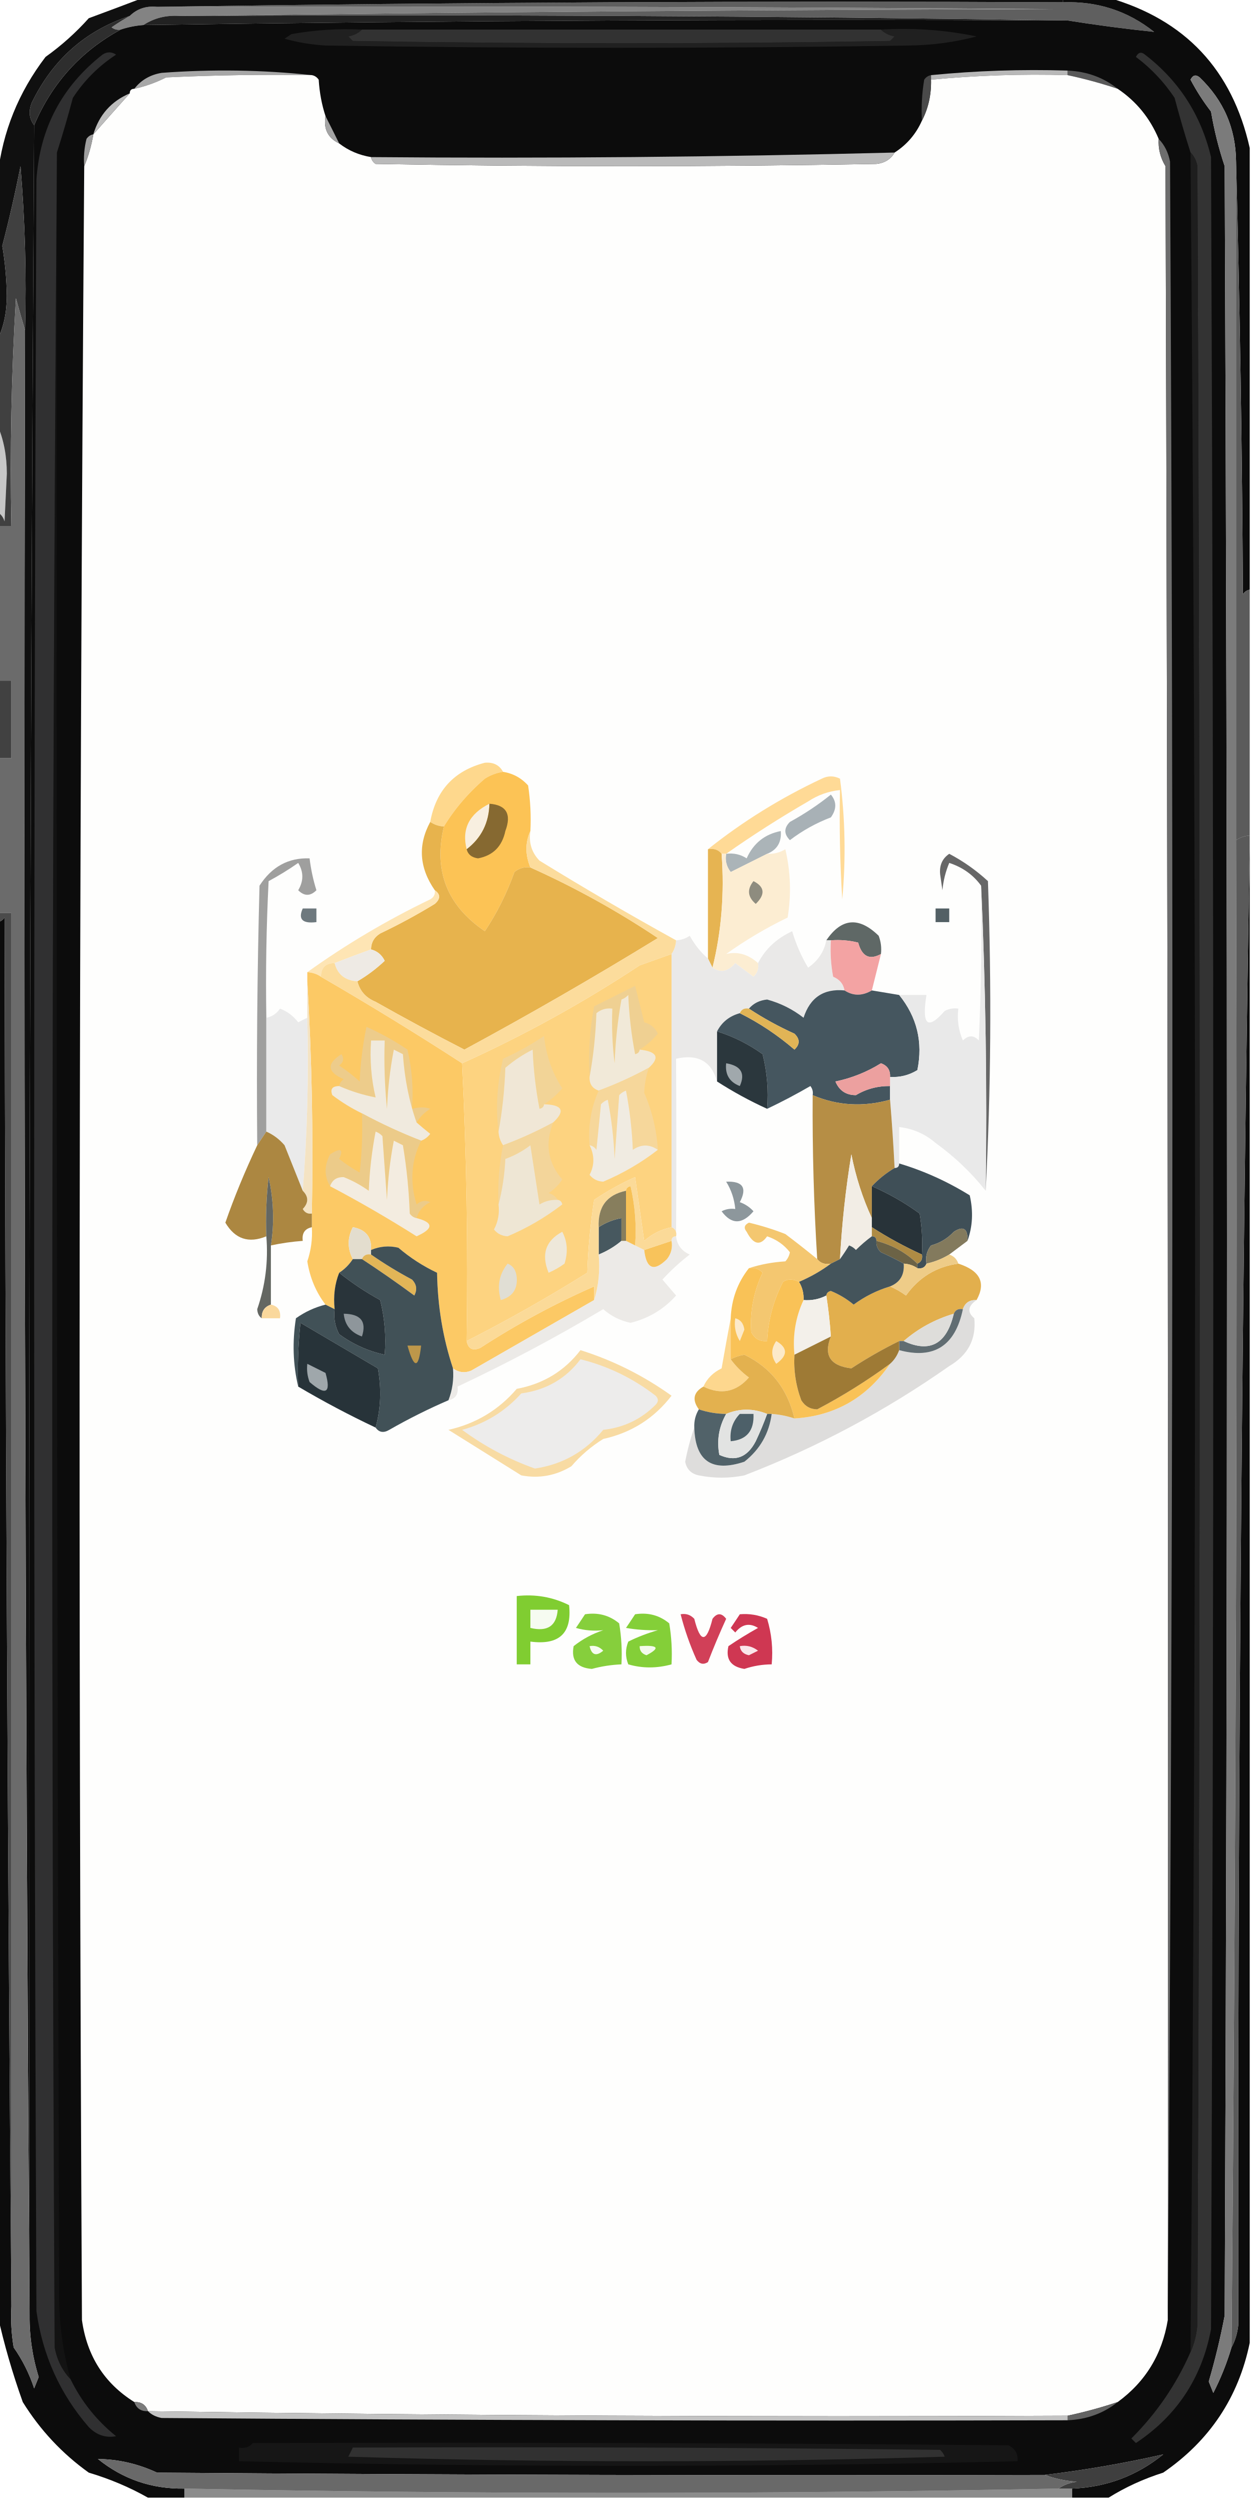 <?xml version="1.0" encoding="UTF-8"?>
<!DOCTYPE svg PUBLIC "-//W3C//DTD SVG 1.1//EN" "http://www.w3.org/Graphics/SVG/1.1/DTD/svg11.dtd">
<svg xmlns="http://www.w3.org/2000/svg" version="1.1" width="275px" height="549px" style="shape-rendering:geometricPrecision; text-rendering:geometricPrecision; image-rendering:optimizeQuality; fill-rule:evenodd; clip-rule:evenodd" xmlns:xlink="http://www.w3.org/1999/xlink">
<g><path style="opacity:1" fill="#838383" d="M 34.5,1.5 C 100.168,1.333 165.834,1.5 231.5,2C 167.332,2.167 103.332,2.667 39.5,3.5C 36.505,3.294 33.838,3.96 31.5,5.5C 29.784,5.629 28.117,5.962 26.5,6.5C 25.761,6.631 25.094,6.464 24.5,6C 25.858,5.066 27.192,4.232 28.5,3.5C 30.102,1.926 32.102,1.259 34.5,1.5 Z"/></g>
<g><path style="opacity:1" fill="#5f5f5f" d="M 34.5,1.5 C 100.665,0.501 166.998,0.168 233.5,0.5C 241.048,0.233 247.715,2.4 253.5,7C 247.191,6.345 240.858,5.512 234.5,4.5C 169.669,3.501 104.669,3.168 39.5,3.5C 103.332,2.667 167.332,2.167 231.5,2C 165.834,1.5 100.168,1.333 34.5,1.5 Z"/></g>
<g><path style="opacity:1" fill="#222222" d="M 39.5,3.5 C 104.669,3.168 169.669,3.501 234.5,4.5C 166.811,4.18 99.144,4.514 31.5,5.5C 33.838,3.96 36.505,3.294 39.5,3.5 Z"/></g>
<g><path style="opacity:0.997" fill="#0c0c0c" d="M 233.5,0.5 C 233.5,0.167 233.5,-0.167 233.5,-0.5C 236.833,-0.5 240.167,-0.5 243.5,-0.5C 260.325,4.327 270.658,15.327 274.5,32.5C 274.5,64.833 274.5,97.167 274.5,129.5C 273.883,129.611 273.383,129.944 273,130.5C 272.832,98.664 272.332,66.997 271.5,35.5C 271.436,28.205 268.769,22.039 263.5,17C 262.668,16.312 262.002,16.479 261.5,17.5C 262.803,19.968 264.303,22.301 266,24.5C 266.687,28.58 267.687,32.58 269,36.5C 269.667,193.833 269.667,351.167 269,508.5C 268.068,513.393 266.902,518.227 265.5,523C 265.833,523.833 266.167,524.667 266.5,525.5C 268.135,522.3 269.468,518.967 270.5,515.5C 271.302,514.048 271.802,512.382 272,510.5C 271.835,401.829 272.668,293.495 274.5,185.5C 274.5,295.167 274.5,404.833 274.5,514.5C 272.03,526.489 265.696,535.989 255.5,543C 251.152,544.379 247.152,546.213 243.5,548.5C 240.833,548.5 238.167,548.5 235.5,548.5C 235.5,547.833 235.5,547.167 235.5,546.5C 243.02,546.202 249.687,543.702 255.5,539C 246.995,540.932 238.329,542.432 229.5,543.5C 164.499,543.667 99.499,543.5 34.5,543C 30.315,541.057 25.982,540.057 21.5,540C 27.012,544.449 33.345,546.615 40.5,546.5C 40.5,547.167 40.5,547.833 40.5,548.5C 37.833,548.5 35.167,548.5 32.5,548.5C 28.5,546.228 24.167,544.395 19.5,543C 13.651,538.816 8.817,533.65 5,527.5C 2.736,521.168 0.903,514.835 -0.5,508.5C -0.5,406.5 -0.5,304.5 -0.5,202.5C 0.117,202.389 0.617,202.056 1,201.5C 1.167,303.334 1.667,405.001 2.5,506.5C 2.335,509.518 2.502,512.518 3,515.5C 4.944,518.274 6.444,521.274 7.5,524.5C 7.833,523.667 8.167,522.833 8.5,522C 7.133,517.599 6.467,513.099 6.5,508.5C 6.17,348.126 6.503,187.793 7.5,27.5C 11.417,18.253 17.75,11.252 26.5,6.5C 28.117,5.962 29.784,5.629 31.5,5.5C 99.144,4.514 166.811,4.18 234.5,4.5C 240.858,5.512 247.191,6.345 253.5,7C 247.715,2.4 241.048,0.233 233.5,0.5 Z"/></g>
<g><path style="opacity:1" fill="#202020" d="M 79.5,6.5 C 78.737,7.268 77.737,7.768 76.5,8C 76.833,8.333 77.167,8.667 77.5,9C 116.833,9.667 156.167,9.667 195.5,9C 195.833,8.667 196.167,8.333 196.5,8C 195.263,7.768 194.263,7.268 193.5,6.5C 200.615,6.075 207.615,6.575 214.5,8C 209.679,9.279 204.679,9.946 199.5,10C 156.833,10.667 114.167,10.667 71.5,10C 68.447,9.821 65.447,9.321 62.5,8.5C 63,8.167 63.5,7.833 64,7.5C 69.116,6.575 74.282,6.242 79.5,6.5 Z"/></g>
<g><path style="opacity:1" fill="#323232" d="M 79.5,6.5 C 117.5,6.5 155.5,6.5 193.5,6.5C 194.263,7.268 195.263,7.768 196.5,8C 196.167,8.333 195.833,8.667 195.5,9C 156.167,9.667 116.833,9.667 77.5,9C 77.167,8.667 76.833,8.333 76.5,8C 77.737,7.768 78.737,7.268 79.5,6.5 Z"/></g>
<g><path style="opacity:1" fill="#a7a7a7" d="M 68.5,16.5 C 57.828,16.334 47.161,16.5 36.5,17C 34.257,18.136 31.924,18.97 29.5,19.5C 30.975,17.59 32.975,16.424 35.5,16C 46.675,15.174 57.675,15.341 68.5,16.5 Z"/></g>
<g><path style="opacity:1" fill="#b8b8b8" d="M 234.5,15.5 C 234.5,15.833 234.5,16.167 234.5,16.5C 224.448,16.216 214.448,16.55 204.5,17.5C 204.5,17.167 204.5,16.833 204.5,16.5C 214.418,15.526 224.418,15.193 234.5,15.5 Z"/></g>
<g><path style="opacity:1" fill="#595959" d="M 234.5,16.5 C 234.5,16.167 234.5,15.833 234.5,15.5C 238.708,15.677 242.374,17.01 245.5,19.5C 241.89,18.297 238.223,17.297 234.5,16.5 Z"/></g>
<g><path style="opacity:1" fill="#fefefd" d="M 68.5,16.5 C 69.117,16.611 69.617,16.944 70,17.5C 70.183,20.365 70.683,23.031 71.5,25.5C 71.025,28.313 72.025,30.313 74.5,31.5C 76.547,33.075 78.881,34.075 81.5,34.5C 81.611,35.117 81.944,35.617 82.5,36C 119.167,36.667 155.833,36.667 192.5,36C 194.32,35.8 195.653,34.966 196.5,33.5C 199.2,31.766 201.2,29.432 202.5,26.5C 203.913,23.781 204.58,20.781 204.5,17.5C 214.448,16.55 224.448,16.216 234.5,16.5C 238.223,17.297 241.89,18.297 245.5,19.5C 249.574,22.245 252.574,25.912 254.5,30.5C 254.372,32.655 254.872,34.655 256,36.5C 256.5,194.166 256.667,351.833 256.5,509.5C 255.249,517.062 251.582,523.062 245.5,527.5C 241.89,528.703 238.223,529.703 234.5,530.5C 167.144,530.82 99.811,530.486 32.5,529.5C 32.027,528.094 31.027,527.427 29.5,527.5C 22.935,523.397 19.101,517.397 18,509.5C 17.167,351.666 17.334,193.999 18.5,36.5C 19.407,34.343 20.073,32.01 20.5,29.5C 23.079,26.578 25.746,23.578 28.5,20.5C 28.5,19.833 28.833,19.5 29.5,19.5C 31.924,18.97 34.257,18.136 36.5,17C 47.161,16.5 57.828,16.334 68.5,16.5 Z"/></g>
<g><path style="opacity:1" fill="#4a4a4a" d="M 204.5,16.5 C 204.5,16.833 204.5,17.167 204.5,17.5C 204.58,20.781 203.913,23.781 202.5,26.5C 202.335,23.482 202.502,20.482 203,17.5C 203.383,16.944 203.883,16.611 204.5,16.5 Z"/></g>
<g><path style="opacity:1" fill="#2e2e2e" d="M 28.5,3.5 C 27.192,4.232 25.858,5.066 24.5,6C 25.094,6.464 25.761,6.631 26.5,6.5C 17.75,11.252 11.417,18.253 7.5,27.5C 6.387,26.054 6.22,24.387 7,22.5C 11.6,13.056 18.766,6.722 28.5,3.5 Z"/></g>
<g><path style="opacity:1" fill="#bcbcbc" d="M 28.5,20.5 C 25.746,23.578 23.079,26.578 20.5,29.5C 21.768,25.233 24.435,22.233 28.5,20.5 Z"/></g>
<g><path style="opacity:1" fill="#a4a4a4" d="M 71.5,25.5 C 72.492,27.456 73.492,29.456 74.5,31.5C 72.025,30.313 71.025,28.313 71.5,25.5 Z"/></g>
<g><path style="opacity:1" fill="#9f9f9f" d="M 20.5,29.5 C 20.073,32.01 19.407,34.343 18.5,36.5C 18.338,34.473 18.505,32.473 19,30.5C 19.383,29.944 19.883,29.611 20.5,29.5 Z"/></g>
<g><path style="opacity:1" fill="#bababa" d="M 196.5,33.5 C 195.653,34.966 194.32,35.8 192.5,36C 155.833,36.667 119.167,36.667 82.5,36C 81.944,35.617 81.611,35.117 81.5,34.5C 119.876,34.821 158.21,34.488 196.5,33.5 Z"/></g>
<g><path style="opacity:1" fill="#131313" d="M 12.5,33.5 C 12.333,190.834 12.5,348.167 13,505.5C 13.121,511.307 13.954,516.974 15.5,522.5C 13.688,520.615 12.522,518.281 12,515.5C 11.167,354.666 11.334,193.999 12.5,33.5 Z"/></g>
<g><path style="opacity:1" fill="#333333" d="M 261.5,516.5 C 262.309,514.708 262.809,512.708 263,510.5C 263.667,352.5 263.667,194.5 263,36.5C 262.768,35.263 262.268,34.263 261.5,33.5C 260.245,29.563 259.078,25.563 258,21.5C 255.688,18.02 252.854,15.021 249.5,12.5C 250.002,11.479 250.668,11.312 251.5,12C 258.964,17.751 263.798,25.251 266,34.5C 266.667,193.5 266.667,352.5 266,511.5C 263.996,522.184 258.496,530.517 249.5,536.5C 249.167,536.167 248.833,535.833 248.5,535.5C 254.061,529.951 258.394,523.617 261.5,516.5 Z"/></g>
<g><path style="opacity:1" fill="#303031" d="M 12.5,33.5 C 11.334,193.999 11.167,354.666 12,515.5C 12.522,518.281 13.688,520.615 15.5,522.5C 17.893,527.396 21.226,531.562 25.5,535C 23.212,535.418 21.212,534.751 19.5,533C 13.171,525.7 9.337,517.2 8,507.5C 7.333,351.5 7.333,195.5 8,39.5C 8.746,28.175 13.579,19.009 22.5,12C 23.5,11.333 24.5,11.333 25.5,12C 21.667,14.5 18.5,17.667 16,21.5C 14.928,25.547 13.761,29.547 12.5,33.5 Z"/></g>
<g><path style="opacity:1" fill="#1e1e1e" d="M 261.5,33.5 C 262.268,34.263 262.768,35.263 263,36.5C 263.667,194.5 263.667,352.5 263,510.5C 262.809,512.708 262.309,514.708 261.5,516.5C 262.829,355.491 262.829,194.491 261.5,33.5 Z"/></g>
<g><path style="opacity:1" fill="#6d6d6d" d="M 254.5,30.5 C 255.793,31.842 256.626,33.509 257,35.5C 257.833,193.667 257.666,351.667 256.5,509.5C 256.667,351.833 256.5,194.166 256,36.5C 254.872,34.655 254.372,32.655 254.5,30.5 Z"/></g>
<g><path style="opacity:1" fill="#7b7b7b" d="M 271.5,35.5 C 271.5,85.167 271.5,134.833 271.5,184.5C 271.821,294.848 271.488,405.182 270.5,515.5C 269.468,518.967 268.135,522.3 266.5,525.5C 266.167,524.667 265.833,523.833 265.5,523C 266.902,518.227 268.068,513.393 269,508.5C 269.667,351.167 269.667,193.833 269,36.5C 267.687,32.58 266.687,28.58 266,24.5C 264.303,22.301 262.803,19.968 261.5,17.5C 262.002,16.479 262.668,16.312 263.5,17C 268.769,22.039 271.436,28.205 271.5,35.5 Z"/></g>
<g><path style="opacity:1" fill="#101010" d="M 31.5,-0.5 C 98.833,-0.5 166.167,-0.5 233.5,-0.5C 233.5,-0.167 233.5,0.167 233.5,0.5C 166.998,0.168 100.665,0.501 34.5,1.5C 32.102,1.259 30.102,1.926 28.5,3.5C 18.766,6.722 11.6,13.056 7,22.5C 6.22,24.387 6.387,26.054 7.5,27.5C 6.503,187.793 6.17,348.126 6.5,508.5C 5.5,363.334 5.167,218.001 5.5,72.5C 5.832,60.481 5.499,48.481 4.5,36.5C 3.331,42.442 1.998,48.275 0.5,54C 1.113,57.628 1.446,61.294 1.5,65C 1.485,68.576 0.818,71.743 -0.5,74.5C -0.5,62.5 -0.5,50.5 -0.5,38.5C 0.568,28.939 4.068,20.272 10,12.5C 13.49,10.009 16.657,7.175 19.5,4C 23.61,2.485 27.61,0.985 31.5,-0.5 Z"/></g>
<g><path style="opacity:1" fill="#404040" d="M 5.5,72.5 C 4.835,70.302 4.168,67.969 3.5,65.5C 2.501,82.153 2.167,98.82 2.5,115.5C 1.5,115.5 0.5,115.5 -0.5,115.5C -0.5,114.5 -0.5,113.5 -0.5,112.5C 0.222,112.918 0.722,113.584 1,114.5C 1.167,111 1.333,107.5 1.5,104C 1.488,100.098 0.821,96.598 -0.5,93.5C -0.5,87.167 -0.5,80.833 -0.5,74.5C 0.818,71.743 1.485,68.576 1.5,65C 1.446,61.294 1.113,57.628 0.5,54C 1.998,48.275 3.331,42.442 4.5,36.5C 5.499,48.481 5.832,60.481 5.5,72.5 Z"/></g>
<g><path style="opacity:0.222" fill="#010101" d="M -0.5,93.5 C 0.821,96.598 1.488,100.098 1.5,104C 1.333,107.5 1.167,111 1,114.5C 0.722,113.584 0.222,112.918 -0.5,112.5C -0.5,106.167 -0.5,99.833 -0.5,93.5 Z"/></g>
<g><path style="opacity:0.996" fill="#5b5b5b" d="M 271.5,35.5 C 272.332,66.997 272.832,98.664 273,130.5C 273.383,129.944 273.883,129.611 274.5,129.5C 274.5,147.5 274.5,165.5 274.5,183.5C 273.391,183.557 272.391,183.89 271.5,184.5C 271.5,134.833 271.5,85.167 271.5,35.5 Z"/></g>
<g><path style="opacity:0.847" fill="#1f1f1f" d="M -0.5,149.5 C 0.5,149.5 1.5,149.5 2.5,149.5C 2.5,155.167 2.5,160.833 2.5,166.5C 1.5,166.5 0.5,166.5 -0.5,166.5C -0.5,160.833 -0.5,155.167 -0.5,149.5 Z"/></g>
<g><path style="opacity:1" fill="#fed88d" d="M 110.5,169.5 C 109.078,169.709 107.745,170.209 106.5,171C 102.886,174.103 99.886,177.603 97.5,181.5C 96.391,181.443 95.391,181.11 94.5,180.5C 95.746,173.589 99.746,169.255 106.5,167.5C 108.355,167.34 109.688,168.007 110.5,169.5 Z"/></g>
<g><path style="opacity:1" fill="#fcc355" d="M 110.5,169.5 C 112.679,169.84 114.512,170.84 116,172.5C 116.498,175.817 116.665,179.15 116.5,182.5C 115.343,185.026 115.343,187.693 116.5,190.5C 115.178,190.33 114.011,190.663 113,191.5C 111.328,196.178 109.161,200.511 106.5,204.5C 98.178,198.863 95.178,191.197 97.5,181.5C 99.886,177.603 102.886,174.103 106.5,171C 107.745,170.209 109.078,169.709 110.5,169.5 Z"/></g>
<g><path style="opacity:1" fill="#ffda96" d="M 159.5,187.5 C 159.167,187.5 158.833,187.5 158.5,187.5C 157.791,186.596 156.791,186.263 155.5,186.5C 163.13,180.404 171.464,175.238 180.5,171C 181.833,170.333 183.167,170.333 184.5,171C 185.65,179.755 185.816,188.588 185,197.5C 184.5,189.507 184.334,181.507 184.5,173.5C 181.984,173.755 179.65,174.589 177.5,176C 171.266,179.608 165.266,183.441 159.5,187.5 Z"/></g>
<g><path style="opacity:1" fill="#f8efe0" d="M 107.5,176.5 C 107.408,180.684 105.741,184.017 102.5,186.5C 101.379,182.071 103.046,178.737 107.5,176.5 Z"/></g>
<g><path style="opacity:1" fill="#866931" d="M 107.5,176.5 C 111.225,176.78 112.392,178.78 111,182.5C 110.282,185.885 108.282,187.885 105,188.5C 103.624,188.316 102.791,187.649 102.5,186.5C 105.741,184.017 107.408,180.684 107.5,176.5 Z"/></g>
<g><path style="opacity:1" fill="#a8b1b6" d="M 182.5,174.5 C 183.788,176.035 183.788,177.701 182.5,179.5C 179.265,180.733 176.265,182.399 173.5,184.5C 172.167,183.167 172.167,181.833 173.5,180.5C 176.738,178.725 179.738,176.725 182.5,174.5 Z"/></g>
<g><path style="opacity:1" fill="#e6b452" d="M 155.5,186.5 C 156.791,186.263 157.791,186.596 158.5,187.5C 159.135,196.234 158.468,204.567 156.5,212.5C 156.167,211.833 155.833,211.167 155.5,210.5C 155.5,202.5 155.5,194.5 155.5,186.5 Z"/></g>
<g><path style="opacity:1" fill="#e7b34d" d="M 94.5,180.5 C 95.391,181.11 96.391,181.443 97.5,181.5C 95.178,191.197 98.178,198.863 106.5,204.5C 109.161,200.511 111.328,196.178 113,191.5C 114.011,190.663 115.178,190.33 116.5,190.5C 126.262,194.881 135.595,200.048 144.5,206C 130.562,214.553 116.396,222.719 102,230.5C 95.436,227.134 88.936,223.634 82.5,220C 80.365,219.124 79.031,217.624 78.5,215.5C 80.642,214.255 82.642,212.755 84.5,211C 83.87,209.69 82.87,208.856 81.5,208.5C 81.511,206.983 82.177,205.816 83.5,205C 87.626,203.034 91.626,200.868 95.5,198.5C 96.776,197.386 96.776,196.386 95.5,195.5C 92.084,190.565 91.751,185.565 94.5,180.5 Z"/></g>
<g><path style="opacity:1" fill="#abb4b8" d="M 168.5,187.5 C 165.886,188.807 163.22,190.14 160.5,191.5C 159.571,190.311 159.238,188.978 159.5,187.5C 161.144,187.286 162.644,187.62 164,188.5C 165.479,185.184 167.979,183.184 171.5,182.5C 171.69,184.959 170.69,186.626 168.5,187.5 Z"/></g>
<g><path style="opacity:0.914" fill="#4b4b4b" d="M 274.5,183.5 C 274.5,184.167 274.5,184.833 274.5,185.5C 272.668,293.495 271.835,401.829 272,510.5C 271.802,512.382 271.302,514.048 270.5,515.5C 271.488,405.182 271.821,294.848 271.5,184.5C 272.391,183.89 273.391,183.557 274.5,183.5 Z"/></g>
<g><path style="opacity:1" fill="#fcedd2" d="M 166.5,211.5 C 166.719,212.675 166.386,213.675 165.5,214.5C 164.167,213.5 162.833,212.5 161.5,211.5C 159.93,213.379 158.264,213.712 156.5,212.5C 158.468,204.567 159.135,196.234 158.5,187.5C 158.833,187.5 159.167,187.5 159.5,187.5C 159.238,188.978 159.571,190.311 160.5,191.5C 163.22,190.14 165.886,188.807 168.5,187.5C 169.93,187.579 171.264,187.246 172.5,186.5C 173.662,191.467 173.829,196.467 173,201.5C 168.276,203.779 163.776,206.446 159.5,209.5C 162.026,208.909 164.36,209.576 166.5,211.5 Z"/></g>
<g><path style="opacity:1" fill="#8e8c7f" d="M 165.5,193.5 C 167.972,194.749 168.139,196.415 166,198.5C 164.212,196.977 164.045,195.31 165.5,193.5 Z"/></g>
<g><path style="opacity:1" fill="#676767" d="M 216.5,261.5 C 216.831,238.994 216.497,216.66 215.5,194.5C 213.763,192.12 211.43,190.453 208.5,189.5C 207.692,191.423 207.192,193.423 207,195.5C 206.833,194.333 206.667,193.167 206.5,192C 206.309,190.027 206.976,188.527 208.5,187.5C 211.596,189.131 214.43,191.131 217,193.5C 217.827,216.906 217.661,239.573 216.5,261.5 Z"/></g>
<g><path style="opacity:1" fill="#9f9f9e" d="M 58.5,223.5 C 58.5,231.833 58.5,240.167 58.5,248.5C 57.833,249.5 57.167,250.5 56.5,251.5C 56.333,232.497 56.5,213.497 57,194.5C 59.687,190.328 63.354,188.328 68,188.5C 68.287,190.891 68.787,193.224 69.5,195.5C 68.167,196.833 66.833,196.833 65.5,195.5C 66.706,193.484 66.706,191.484 65.5,189.5C 63.417,190.959 61.25,192.292 59,193.5C 58.5,203.494 58.334,213.494 58.5,223.5 Z"/></g>
<g><path style="opacity:1" fill="#6b6b6b" d="M 5.5,72.5 C 5.167,218.001 5.5,363.334 6.5,508.5C 6.467,513.099 7.133,517.599 8.5,522C 8.167,522.833 7.833,523.667 7.5,524.5C 6.444,521.274 4.944,518.274 3,515.5C 2.502,512.518 2.335,509.518 2.5,506.5C 2.5,404.5 2.5,302.5 2.5,200.5C 1.5,200.5 0.5,200.5 -0.5,200.5C -0.5,189.167 -0.5,177.833 -0.5,166.5C 0.5,166.5 1.5,166.5 2.5,166.5C 2.5,160.833 2.5,155.167 2.5,149.5C 1.5,149.5 0.5,149.5 -0.5,149.5C -0.5,138.167 -0.5,126.833 -0.5,115.5C 0.5,115.5 1.5,115.5 2.5,115.5C 2.167,98.82 2.501,82.153 3.5,65.5C 4.168,67.969 4.835,70.302 5.5,72.5 Z"/></g>
<g><path style="opacity:1" fill="#fee5b4" d="M 95.5,195.5 C 96.776,196.386 96.776,197.386 95.5,198.5C 91.626,200.868 87.626,203.034 83.5,205C 82.177,205.816 81.511,206.983 81.5,208.5C 78.86,209.448 76.193,210.448 73.5,211.5C 71.5,211.5 70.5,212.5 70.5,214.5C 69.609,213.89 68.609,213.557 67.5,213.5C 75.942,207.437 84.942,202.104 94.5,197.5C 95.297,197.043 95.631,196.376 95.5,195.5 Z"/></g>
<g><path style="opacity:1" fill="#536065" d="M 205.5,199.5 C 206.5,199.5 207.5,199.5 208.5,199.5C 208.5,200.5 208.5,201.5 208.5,202.5C 207.5,202.5 206.5,202.5 205.5,202.5C 205.5,201.5 205.5,200.5 205.5,199.5 Z"/></g>
<g><path style="opacity:1" fill="#6e797e" d="M 66.5,199.5 C 67.5,199.5 68.5,199.5 69.5,199.5C 69.5,200.5 69.5,201.5 69.5,202.5C 66.433,202.879 65.433,201.879 66.5,199.5 Z"/></g>
<g><path style="opacity:0.847" fill="#2b2b2b" d="M -0.5,200.5 C 0.5,200.5 1.5,200.5 2.5,200.5C 2.5,302.5 2.5,404.5 2.5,506.5C 1.667,405.001 1.167,303.334 1,201.5C 0.617,202.056 0.117,202.389 -0.5,202.5C -0.5,201.833 -0.5,201.167 -0.5,200.5 Z"/></g>
<g><path style="opacity:1" fill="#5f6866" d="M 193.5,209.5 C 190.991,210.888 189.324,210.054 188.5,207C 186.527,206.505 184.527,206.338 182.5,206.5C 182.167,206.5 181.833,206.5 181.5,206.5C 184.823,201.591 188.656,201.258 193,205.5C 193.49,206.793 193.657,208.127 193.5,209.5 Z"/></g>
<g><path style="opacity:1" fill="#eae9e8" d="M 181.5,206.5 C 181.833,206.5 182.167,206.5 182.5,206.5C 182.336,209.187 182.503,211.854 183,214.5C 184.417,215.078 185.25,216.078 185.5,217.5C 180.926,217.065 177.926,219.065 176.5,223.5C 174.107,221.637 171.44,220.304 168.5,219.5C 166.829,219.668 165.496,220.335 164.5,221.5C 163.508,221.328 162.842,221.662 162.5,222.5C 160.205,223.136 158.539,224.469 157.5,226.5C 157.5,230.167 157.5,233.833 157.5,237.5C 156.285,233.077 153.285,231.411 148.5,232.5C 148.568,245.723 148.568,258.723 148.5,271.5C 148.672,270.508 148.338,269.842 147.5,269.5C 147.5,249.5 147.5,229.5 147.5,209.5C 148.11,208.609 148.443,207.609 148.5,206.5C 149.583,206.461 150.583,206.127 151.5,205.5C 152.578,207.461 153.911,209.128 155.5,210.5C 155.833,211.167 156.167,211.833 156.5,212.5C 158.264,213.712 159.93,213.379 161.5,211.5C 162.833,212.5 164.167,213.5 165.5,214.5C 166.386,213.675 166.719,212.675 166.5,211.5C 168.093,208.409 170.593,206.076 174,204.5C 174.852,207.377 176.019,210.043 177.5,212.5C 179.67,211.007 181.004,209.007 181.5,206.5 Z"/></g>
<g><path style="opacity:1" fill="#eeeae4" d="M 81.5,208.5 C 82.87,208.856 83.87,209.69 84.5,211C 82.642,212.755 80.642,214.255 78.5,215.5C 75.796,215.33 74.129,213.997 73.5,211.5C 76.193,210.448 78.86,209.448 81.5,208.5 Z"/></g>
<g><path style="opacity:1" fill="#f3a3a3" d="M 182.5,206.5 C 184.527,206.338 186.527,206.505 188.5,207C 189.324,210.054 190.991,210.888 193.5,209.5C 192.833,212.167 192.167,214.833 191.5,217.5C 189.389,218.742 187.389,218.742 185.5,217.5C 185.25,216.078 184.417,215.078 183,214.5C 182.503,211.854 182.336,209.187 182.5,206.5 Z"/></g>
<g><path style="opacity:1" fill="#fcc965" d="M 67.5,213.5 C 68.609,213.557 69.609,213.89 70.5,214.5C 81,220.582 91.334,226.916 101.5,233.5C 102.488,253.758 102.821,274.091 102.5,294.5C 102.843,296.225 103.843,296.725 105.5,296C 113.516,290.795 121.849,286.295 130.5,282.5C 130.5,283.5 130.5,284.5 130.5,285.5C 121.527,290.655 112.527,295.822 103.5,301C 102.072,301.579 100.738,301.412 99.5,300.5C 97.292,293.888 96.126,286.888 96,279.5C 92.911,278.04 90.078,276.207 87.5,274C 85.455,273.51 83.455,273.677 81.5,274.5C 81.684,271.679 80.351,270.012 77.5,269.5C 76.286,271.859 76.286,274.192 77.5,276.5C 76.694,277.728 75.694,278.728 74.5,279.5C 73.527,281.948 73.194,284.615 73.5,287.5C 72.833,287.167 72.167,286.833 71.5,286.5C 69.409,283.779 68.076,280.613 67.5,277C 68.322,274.566 68.656,272.066 68.5,269.5C 68.5,268.5 68.5,267.5 68.5,266.5C 68.83,249.325 68.497,232.325 67.5,215.5C 67.5,214.833 67.5,214.167 67.5,213.5 Z"/></g>
<g><path style="opacity:1" fill="#fdd380" d="M 147.5,209.5 C 147.5,229.5 147.5,249.5 147.5,269.5C 145.243,269.962 143.243,270.962 141.5,272.5C 140.833,267.833 140.167,263.167 139.5,258.5C 136.339,259.913 133.339,261.58 130.5,263.5C 129.671,268.802 129.171,274.136 129,279.5C 120.383,284.892 111.549,289.892 102.5,294.5C 102.821,274.091 102.488,253.758 101.5,233.5C 115.014,227.407 128.014,220.24 140.5,212C 142.854,211.153 145.188,210.32 147.5,209.5 Z"/></g>
<g><path style="opacity:1" fill="#efd092" d="M 140.5,230.5 C 140.44,231.043 140.107,231.376 139.5,231.5C 138.672,227.204 138.172,222.871 138,218.5C 137.586,218.957 137.086,219.291 136.5,219.5C 135.672,224.132 135.172,228.798 135,233.5C 134.501,229.514 134.334,225.514 134.5,221.5C 133.178,221.33 132.011,221.663 131,222.5C 130.826,227.351 130.326,232.018 129.5,236.5C 129.195,231.238 129.529,226.072 130.5,221C 133.5,219.5 136.5,218 139.5,216.5C 140.167,219.167 140.833,221.833 141.5,224.5C 142.902,224.865 143.902,225.699 144.5,227C 143.314,228.412 141.981,229.579 140.5,230.5 Z"/></g>
<g><path style="opacity:1" fill="#45565f" d="M 185.5,217.5 C 187.389,218.742 189.389,218.742 191.5,217.5C 193.5,217.833 195.5,218.167 197.5,218.5C 201.42,223.349 202.754,228.849 201.5,235C 199.655,236.128 197.655,236.628 195.5,236.5C 195.585,235.005 194.919,234.005 193.5,233.5C 190.428,235.414 187.095,236.748 183.5,237.5C 184.337,239.505 185.837,240.505 188,240.5C 190.27,239.14 192.77,238.473 195.5,238.5C 195.5,239.5 195.5,240.5 195.5,241.5C 189.604,243.147 183.938,242.814 178.5,240.5C 178.631,239.761 178.464,239.094 178,238.5C 174.859,240.32 171.692,241.986 168.5,243.5C 168.824,239.445 168.491,235.445 167.5,231.5C 164.381,229.274 161.048,227.607 157.5,226.5C 158.539,224.469 160.205,223.136 162.5,222.5C 166.815,224.66 170.815,227.327 174.5,230.5C 175.731,229.349 175.731,228.183 174.5,227C 170.979,225.408 167.646,223.575 164.5,221.5C 165.496,220.335 166.829,219.668 168.5,219.5C 171.44,220.304 174.107,221.637 176.5,223.5C 177.926,219.065 180.926,217.065 185.5,217.5 Z"/></g>
<g><path style="opacity:1" fill="#eaeaea" d="M 67.5,223.5 C 67.829,236.344 67.495,249.011 66.5,261.5C 65.188,258.201 63.854,254.868 62.5,251.5C 61.358,250.174 60.025,249.174 58.5,248.5C 58.5,240.167 58.5,231.833 58.5,223.5C 59.735,223.279 60.735,222.612 61.5,221.5C 63.116,222.115 64.45,223.115 65.5,224.5C 66.183,224.137 66.85,223.804 67.5,223.5 Z"/></g>
<g><path style="opacity:1" fill="#e9e9e9" d="M 215.5,194.5 C 216.497,216.66 216.831,238.994 216.5,261.5C 213.361,257.53 209.695,254.03 205.5,251C 203.182,249.007 200.516,247.841 197.5,247.5C 197.5,250.167 197.5,252.833 197.5,255.5C 197.5,256.167 197.167,256.5 196.5,256.5C 196.249,251.493 195.916,246.493 195.5,241.5C 195.5,240.5 195.5,239.5 195.5,238.5C 195.5,237.833 195.5,237.167 195.5,236.5C 197.655,236.628 199.655,236.128 201.5,235C 202.754,228.849 201.42,223.349 197.5,218.5C 199.5,218.5 201.5,218.5 203.5,218.5C 202.419,225.144 203.753,226.311 207.5,222C 208.448,221.517 209.448,221.351 210.5,221.5C 210.192,223.924 210.526,226.257 211.5,228.5C 212.72,227.289 213.887,227.289 215,228.5C 215.5,217.172 215.667,205.838 215.5,194.5 Z"/></g>
<g><path style="opacity:1" fill="#f4e3c3" d="M 67.5,215.5 C 68.497,232.325 68.83,249.325 68.5,266.5C 67.624,266.631 66.957,266.298 66.5,265.5C 67.807,264.135 67.807,262.802 66.5,261.5C 67.495,249.011 67.829,236.344 67.5,223.5C 67.5,220.833 67.5,218.167 67.5,215.5 Z"/></g>
<g><path style="opacity:1" fill="#e1b456" d="M 162.5,222.5 C 162.842,221.662 163.508,221.328 164.5,221.5C 167.646,223.575 170.979,225.408 174.5,227C 175.731,228.183 175.731,229.349 174.5,230.5C 170.815,227.327 166.815,224.66 162.5,222.5 Z"/></g>
<g><path style="opacity:1" fill="#edcc8b" d="M 91.5,246.5 C 89.869,241.9 88.869,236.9 88.5,231.5C 87.833,231.167 87.167,230.833 86.5,230.5C 85.672,234.796 85.172,239.129 85,243.5C 84.501,238.511 84.334,233.511 84.5,228.5C 83.5,228.5 82.5,228.5 81.5,228.5C 81.203,232.767 81.536,236.934 82.5,241C 79.782,240.476 77.115,239.643 74.5,238.5C 74.611,237.883 74.944,237.383 75.5,237C 71.858,235.422 71.691,233.589 75,231.5C 75.617,232.449 75.451,233.282 74.5,234C 76.091,235.046 77.591,236.213 79,237.5C 79.174,233.459 79.674,229.459 80.5,225.5C 83.661,226.913 86.661,228.58 89.5,230.5C 90.492,234.783 90.826,239.116 90.5,243.5C 92.109,243.094 93.442,243.094 94.5,243.5C 93.23,244.288 92.23,245.288 91.5,246.5 Z"/></g>
<g><path style="opacity:1" fill="#fcdc9c" d="M 116.5,182.5 C 116.104,185.044 116.771,187.211 118.5,189C 128.41,195.096 138.41,200.929 148.5,206.5C 148.443,207.609 148.11,208.609 147.5,209.5C 145.188,210.32 142.854,211.153 140.5,212C 128.014,220.24 115.014,227.407 101.5,233.5C 91.334,226.916 81,220.582 70.5,214.5C 70.5,212.5 71.5,211.5 73.5,211.5C 74.129,213.997 75.796,215.33 78.5,215.5C 79.031,217.624 80.365,219.124 82.5,220C 88.936,223.634 95.436,227.134 102,230.5C 116.396,222.719 130.562,214.553 144.5,206C 135.595,200.048 126.262,194.881 116.5,190.5C 115.343,187.693 115.343,185.026 116.5,182.5 Z"/></g>
<g><path style="opacity:1" fill="#2b373d" d="M 157.5,226.5 C 161.048,227.607 164.381,229.274 167.5,231.5C 168.491,235.445 168.824,239.445 168.5,243.5C 164.665,241.75 160.999,239.75 157.5,237.5C 157.5,233.833 157.5,230.167 157.5,226.5 Z"/></g>
<g><path style="opacity:1" fill="#f2d497" d="M 119.5,242.5 C 119.44,243.043 119.107,243.376 118.5,243.5C 117.672,239.204 117.172,234.871 117,230.5C 114.828,231.585 112.828,232.919 111,234.5C 110.826,239.351 110.326,244.018 109.5,248.5C 108.85,243.266 109.183,237.933 110.5,232.5C 113.661,231.087 116.661,229.42 119.5,227.5C 119.953,231.77 121.286,235.604 123.5,239C 122.314,240.412 120.981,241.579 119.5,242.5 Z"/></g>
<g><path style="opacity:1" fill="#f1e9d8" d="M 140.5,230.5 C 144.337,230.912 145.004,232.246 142.5,234.5C 138.983,236.424 135.316,238.091 131.5,239.5C 130.094,239.027 129.427,238.027 129.5,236.5C 130.326,232.018 130.826,227.351 131,222.5C 132.011,221.663 133.178,221.33 134.5,221.5C 134.334,225.514 134.501,229.514 135,233.5C 135.172,228.798 135.672,224.132 136.5,219.5C 137.086,219.291 137.586,218.957 138,218.5C 138.172,222.871 138.672,227.204 139.5,231.5C 140.107,231.376 140.44,231.043 140.5,230.5 Z"/></g>
<g><path style="opacity:1" fill="#a0a8ac" d="M 159.5,233.5 C 162.752,234.046 163.752,235.712 162.5,238.5C 160.227,237.625 159.227,235.958 159.5,233.5 Z"/></g>
<g><path style="opacity:1" fill="#eca09f" d="M 195.5,236.5 C 195.5,237.167 195.5,237.833 195.5,238.5C 192.77,238.473 190.27,239.14 188,240.5C 185.837,240.505 184.337,239.505 183.5,237.5C 187.095,236.748 190.428,235.414 193.5,233.5C 194.919,234.005 195.585,235.005 195.5,236.5 Z"/></g>
<g><path style="opacity:1" fill="#f6d79b" d="M 142.5,234.5 C 141.914,236.243 141.581,238.076 141.5,240C 143.227,243.934 144.227,248.101 144.5,252.5C 142.661,251.248 140.828,251.248 139,252.5C 138.828,248.129 138.328,243.796 137.5,239.5C 136.914,239.709 136.414,240.043 136,240.5C 135.667,245.167 135.333,249.833 135,254.5C 134.828,250.129 134.328,245.796 133.5,241.5C 132.914,241.709 132.414,242.043 132,242.5C 131.667,245.833 131.333,249.167 131,252.5C 130.617,251.944 130.117,251.611 129.5,251.5C 129.151,247.258 129.817,243.258 131.5,239.5C 135.316,238.091 138.983,236.424 142.5,234.5 Z"/></g>
<g><path style="opacity:1" fill="#f0eade" d="M 91.5,246.5 C 92.429,247.315 93.429,248.148 94.5,249C 93.956,249.717 93.289,250.217 92.5,250.5C 88.058,248.78 83.724,246.78 79.5,244.5C 77.219,243.392 75.052,242.058 73,240.5C 72.472,239.184 72.972,238.517 74.5,238.5C 77.115,239.643 79.782,240.476 82.5,241C 81.536,236.934 81.203,232.767 81.5,228.5C 82.5,228.5 83.5,228.5 84.5,228.5C 84.334,233.511 84.501,238.511 85,243.5C 85.172,239.129 85.672,234.796 86.5,230.5C 87.167,230.833 87.833,231.167 88.5,231.5C 88.869,236.9 89.869,241.9 91.5,246.5 Z"/></g>
<g><path style="opacity:1" fill="#b68e45" d="M 178.5,240.5 C 183.938,242.814 189.604,243.147 195.5,241.5C 195.916,246.493 196.249,251.493 196.5,256.5C 194.651,257.593 192.984,258.926 191.5,260.5C 191.5,262.833 191.5,265.167 191.5,267.5C 189.475,263.11 187.975,258.443 187,253.5C 185.748,261.105 184.915,268.771 184.5,276.5C 183.833,276.833 183.167,277.167 182.5,277.5C 181.209,277.737 180.209,277.404 179.5,276.5C 178.757,264.515 178.424,252.515 178.5,240.5 Z"/></g>
<g><path style="opacity:1" fill="#eccb89" d="M 79.5,244.5 C 83.724,246.78 88.058,248.78 92.5,250.5C 90.321,254.896 89.988,259.562 91.5,264.5C 92.451,263.674 93.451,263.508 94.5,264C 92.937,264.759 91.937,265.926 91.5,267.5C 90.883,267.389 90.383,267.056 90,266.5C 89.829,261.467 89.329,256.467 88.5,251.5C 87.833,251.167 87.167,250.833 86.5,250.5C 85.672,254.796 85.172,259.129 85,263.5C 84.667,258.833 84.333,254.167 84,249.5C 83.586,249.043 83.086,248.709 82.5,248.5C 81.672,252.796 81.172,257.129 81,261.5C 79.27,260.26 77.437,259.26 75.5,258.5C 73.962,258.453 72.962,259.12 72.5,260.5C 71.203,258.307 71.203,255.973 72.5,253.5C 74.838,251.989 75.504,252.323 74.5,254.5C 75.914,255.624 77.414,256.624 79,257.5C 79.499,253.179 79.666,248.846 79.5,244.5 Z"/></g>
<g><path style="opacity:1" fill="#f0e7d6" d="M 119.5,242.5 C 123.563,242.616 124.23,243.949 121.5,246.5C 117.983,248.424 114.316,250.091 110.5,251.5C 109.89,250.609 109.557,249.609 109.5,248.5C 110.326,244.018 110.826,239.351 111,234.5C 112.828,232.919 114.828,231.585 117,230.5C 117.172,234.871 117.672,239.204 118.5,243.5C 119.107,243.376 119.44,243.043 119.5,242.5 Z"/></g>
<g><path style="opacity:1" fill="#ac8741" d="M 58.5,248.5 C 60.025,249.174 61.358,250.174 62.5,251.5C 63.854,254.868 65.188,258.201 66.5,261.5C 67.807,262.802 67.807,264.135 66.5,265.5C 66.957,266.298 67.624,266.631 68.5,266.5C 68.5,267.5 68.5,268.5 68.5,269.5C 66.952,269.821 66.285,270.821 66.5,272.5C 64.139,272.674 61.806,273.007 59.5,273.5C 60.279,268.618 60.112,263.618 59,258.5C 58.501,262.821 58.334,267.154 58.5,271.5C 54.625,273.097 51.625,272.097 49.5,268.5C 51.448,262.902 53.782,257.236 56.5,251.5C 57.167,250.5 57.833,249.5 58.5,248.5 Z"/></g>
<g><path style="opacity:1" fill="#f3d59a" d="M 121.5,246.5 C 119.663,251.179 120.33,255.345 123.5,259C 122.728,260.221 121.728,261.221 120.5,262C 121.416,262.278 122.082,262.778 122.5,263.5C 121.07,263.421 119.736,263.754 118.5,264.5C 117.833,260.167 117.167,255.833 116.5,251.5C 114.821,252.782 112.987,253.782 111,254.5C 110.821,258.025 110.321,261.359 109.5,264.5C 109.294,260.102 109.627,255.768 110.5,251.5C 114.316,250.091 117.983,248.424 121.5,246.5 Z"/></g>
<g><path style="opacity:1" fill="#f0ebe1" d="M 144.5,252.5 C 140.854,255.327 136.854,257.661 132.5,259.5C 131.263,259.444 130.263,258.944 129.5,258C 130.605,255.88 130.605,253.713 129.5,251.5C 130.117,251.611 130.617,251.944 131,252.5C 131.333,249.167 131.667,245.833 132,242.5C 132.414,242.043 132.914,241.709 133.5,241.5C 134.328,245.796 134.828,250.129 135,254.5C 135.333,249.833 135.667,245.167 136,240.5C 136.414,240.043 136.914,239.709 137.5,239.5C 138.328,243.796 138.828,248.129 139,252.5C 140.828,251.248 142.661,251.248 144.5,252.5 Z"/></g>
<g><path style="opacity:1" fill="#f2ede5" d="M 191.5,267.5 C 191.5,268.167 191.5,268.833 191.5,269.5C 191.5,270.167 191.5,270.833 191.5,271.5C 190.312,272.364 189.145,273.364 188,274.5C 187.586,274.043 187.086,273.709 186.5,273.5C 185.824,274.602 185.158,275.602 184.5,276.5C 184.915,268.771 185.748,261.105 187,253.5C 187.975,258.443 189.475,263.11 191.5,267.5 Z"/></g>
<g><path style="opacity:1" fill="#f3ece0" d="M 91.5,267.5 C 95.265,268.475 95.265,269.808 91.5,271.5C 85.267,267.554 78.934,263.887 72.5,260.5C 72.962,259.12 73.962,258.453 75.5,258.5C 77.437,259.26 79.27,260.26 81,261.5C 81.172,257.129 81.672,252.796 82.5,248.5C 83.086,248.709 83.586,249.043 84,249.5C 84.333,254.167 84.667,258.833 85,263.5C 85.172,259.129 85.672,254.796 86.5,250.5C 87.167,250.833 87.833,251.167 88.5,251.5C 89.329,256.467 89.829,261.467 90,266.5C 90.383,267.056 90.883,267.389 91.5,267.5 Z"/></g>
<g><path style="opacity:1" fill="#3f4f57" d="M 197.5,255.5 C 202.899,257.113 208.066,259.446 213,262.5C 213.808,266.027 213.641,269.36 212.5,272.5C 212.62,269.795 211.62,269.128 209.5,270.5C 208.12,271.976 206.453,272.976 204.5,273.5C 203.571,274.689 203.238,276.022 203.5,277.5C 203.158,278.338 202.492,278.672 201.5,278.5C 201.5,278.167 201.5,277.833 201.5,277.5C 202.338,277.158 202.672,276.492 202.5,275.5C 202.665,272.482 202.498,269.482 202,266.5C 198.689,264.097 195.189,262.097 191.5,260.5C 192.984,258.926 194.651,257.593 196.5,256.5C 197.167,256.5 197.5,256.167 197.5,255.5 Z"/></g>
<g><path style="opacity:1" fill="#283339" d="M 191.5,260.5 C 195.189,262.097 198.689,264.097 202,266.5C 202.498,269.482 202.665,272.482 202.5,275.5C 198.673,273.754 195.007,271.754 191.5,269.5C 191.5,268.833 191.5,268.167 191.5,267.5C 191.5,265.167 191.5,262.833 191.5,260.5 Z"/></g>
<g><path style="opacity:1" fill="#8d979c" d="M 159.5,259.5 C 163.161,259.35 164.161,260.85 162.5,264C 163.672,264.419 164.672,265.085 165.5,266C 162.996,268.933 160.663,268.933 158.5,266C 159.448,265.517 160.448,265.351 161.5,265.5C 161.296,263.315 160.63,261.315 159.5,259.5 Z"/></g>
<g><path style="opacity:1" fill="#eee6d4" d="M 122.5,263.5 C 123.043,263.56 123.376,263.893 123.5,264.5C 119.79,267.354 115.79,269.687 111.5,271.5C 110.263,271.444 109.263,270.944 108.5,270C 109.406,268.301 109.739,266.467 109.5,264.5C 110.321,261.359 110.821,258.025 111,254.5C 112.987,253.782 114.821,252.782 116.5,251.5C 117.167,255.833 117.833,260.167 118.5,264.5C 119.736,263.754 121.07,263.421 122.5,263.5 Z"/></g>
<g><path style="opacity:1" fill="#47585f" d="M 136.5,272.5 C 135.035,273.737 133.368,274.737 131.5,275.5C 131.5,273.5 131.5,271.5 131.5,269.5C 133.011,268.498 134.678,267.831 136.5,267.5C 136.5,269.167 136.5,270.833 136.5,272.5 Z"/></g>
<g><path style="opacity:1" fill="#e3ddce" d="M 81.5,274.5 C 81.5,274.833 81.5,275.167 81.5,275.5C 80.508,275.328 79.842,275.662 79.5,276.5C 78.833,276.5 78.167,276.5 77.5,276.5C 76.286,274.192 76.286,271.859 77.5,269.5C 80.351,270.012 81.684,271.679 81.5,274.5 Z"/></g>
<g><path style="opacity:1" fill="#ae8b44" d="M 191.5,269.5 C 195.007,271.754 198.673,273.754 202.5,275.5C 202.672,276.492 202.338,277.158 201.5,277.5C 198.992,275.076 195.992,273.41 192.5,272.5C 192.5,271.833 192.167,271.5 191.5,271.5C 191.5,270.833 191.5,270.167 191.5,269.5 Z"/></g>
<g><path style="opacity:1" fill="#837a5d" d="M 212.5,272.5 C 211.167,273.5 209.833,274.5 208.5,275.5C 206.95,276.441 205.284,277.107 203.5,277.5C 203.238,276.022 203.571,274.689 204.5,273.5C 206.453,272.976 208.12,271.976 209.5,270.5C 211.62,269.128 212.62,269.795 212.5,272.5 Z"/></g>
<g><path style="opacity:1" fill="#646762" d="M 59.5,273.5 C 59.5,277.833 59.5,282.167 59.5,286.5C 58.094,286.973 57.427,287.973 57.5,289.5C 56.876,289.083 56.543,288.416 56.5,287.5C 58.285,282.332 58.952,276.998 58.5,271.5C 58.334,267.154 58.501,262.821 59,258.5C 60.112,263.618 60.279,268.618 59.5,273.5 Z"/></g>
<g><path style="opacity:1" fill="#eee8da" d="M 123.5,270.5 C 124.629,272.628 124.796,274.961 124,277.5C 122.915,278.293 121.748,278.96 120.5,279.5C 118.839,275.46 119.839,272.46 123.5,270.5 Z"/></g>
<g><path style="opacity:1" fill="#6c6346" d="M 192.5,272.5 C 195.992,273.41 198.992,275.076 201.5,277.5C 201.5,277.833 201.5,278.167 201.5,278.5C 200.609,277.89 199.609,277.557 198.5,277.5C 196.916,276.618 195.249,275.785 193.5,275C 192.748,274.329 192.414,273.496 192.5,272.5 Z"/></g>
<g><path style="opacity:1" fill="#eceae7" d="M 148.5,271.5 C 148.712,273.384 149.712,274.717 151.5,275.5C 149.355,277.144 147.355,278.977 145.5,281C 146.509,282.168 147.509,283.335 148.5,284.5C 145.828,287.507 142.495,289.507 138.5,290.5C 136.226,290.03 134.226,289.03 132.5,287.5C 122.054,293.721 111.387,299.388 100.5,304.5C 100.715,306.179 100.048,307.179 98.5,307.5C 99.369,305.283 99.702,302.95 99.5,300.5C 100.738,301.412 102.072,301.579 103.5,301C 112.527,295.822 121.527,290.655 130.5,285.5C 131.479,282.375 131.813,279.042 131.5,275.5C 133.368,274.737 135.035,273.737 136.5,272.5C 136.833,272.5 137.167,272.5 137.5,272.5C 138.167,272.833 138.833,273.167 139.5,273.5C 140.167,273.833 140.833,274.167 141.5,274.5C 141.971,278.673 143.638,279.34 146.5,276.5C 147.429,275.311 147.762,273.978 147.5,272.5C 147.5,271.833 147.833,271.5 148.5,271.5 Z"/></g>
<g><path style="opacity:1" fill="#f8c35b" d="M 147.5,272.5 C 147.762,273.978 147.429,275.311 146.5,276.5C 143.638,279.34 141.971,278.673 141.5,274.5C 143.5,273.833 145.5,273.167 147.5,272.5 Z"/></g>
<g><path style="opacity:1" fill="#f4c770" d="M 179.5,276.5 C 180.209,277.404 181.209,277.737 182.5,277.5C 180.394,279.079 178.06,280.412 175.5,281.5C 174.153,280.829 172.986,280.829 172,281.5C 169.885,285.571 168.719,289.905 168.5,294.5C 166.876,294.64 165.71,293.973 165,292.5C 164.708,287.991 165.542,283.658 167.5,279.5C 166.675,278.614 165.675,278.281 164.5,278.5C 166.969,277.683 169.635,277.183 172.5,277C 173.022,276.439 173.355,275.772 173.5,275C 172.214,273.351 170.547,272.185 168.5,271.5C 166.974,273.658 165.474,273.325 164,270.5C 163.312,269.668 163.479,269.002 164.5,268.5C 167.228,269.145 169.895,269.979 172.5,271C 174.957,272.852 177.291,274.686 179.5,276.5 Z"/></g>
<g><path style="opacity:1" fill="#e2af4d" d="M 210.5,277.5 C 215.282,279.042 216.615,281.709 214.5,285.5C 212.973,285.427 211.973,286.094 211.5,287.5C 210.508,287.328 209.842,287.662 209.5,288.5C 205.345,289.742 201.678,291.742 198.5,294.5C 198.167,294.5 197.833,294.5 197.5,294.5C 193.878,296.289 190.378,298.289 187,300.5C 182.349,299.947 180.849,297.614 182.5,293.5C 182.296,290.482 181.963,287.482 181.5,284.5C 181.56,283.957 181.893,283.624 182.5,283.5C 184.332,284.248 185.999,285.248 187.5,286.5C 189.955,284.703 192.622,283.37 195.5,282.5C 196.721,283.028 197.887,283.695 199,284.5C 201.851,280.494 205.685,278.16 210.5,277.5 Z"/></g>
<g><path style="opacity:1" fill="#e2b557" d="M 81.5,275.5 C 84.328,277.47 87.328,279.303 90.5,281C 91.517,282.049 91.684,283.216 91,284.5C 87.188,281.688 83.354,279.021 79.5,276.5C 79.842,275.662 80.508,275.328 81.5,275.5 Z"/></g>
<g><path style="opacity:1" fill="#eecc88" d="M 208.5,275.5 C 209.5,275.833 210.167,276.5 210.5,277.5C 205.685,278.16 201.851,280.494 199,284.5C 197.887,283.695 196.721,283.028 195.5,282.5C 197.69,281.626 198.69,279.959 198.5,277.5C 199.609,277.557 200.609,277.89 201.5,278.5C 202.492,278.672 203.158,278.338 203.5,277.5C 205.284,277.107 206.95,276.441 208.5,275.5 Z"/></g>
<g><path style="opacity:1" fill="#e0ded4" d="M 111.5,277.5 C 112.693,277.97 113.36,278.97 113.5,280.5C 113.711,283.124 112.544,284.79 110,285.5C 109.133,282.479 109.633,279.812 111.5,277.5 Z"/></g>
<g><path style="opacity:1" fill="#415157" d="M 99.5,300.5 C 99.702,302.95 99.369,305.283 98.5,307.5C 94.078,309.406 89.744,311.572 85.5,314C 84.251,314.74 83.251,314.573 82.5,313.5C 83.647,309.354 83.814,305.02 83,300.5C 77.333,297.167 71.667,293.833 66,290.5C 65.501,295.155 65.334,299.821 65.5,304.5C 64.35,299.684 64.184,294.684 65,289.5C 66.993,288.086 69.16,287.086 71.5,286.5C 72.167,286.833 72.833,287.167 73.5,287.5C 73.261,289.467 73.594,291.301 74.5,293C 77.54,295.22 80.873,296.72 84.5,297.5C 84.824,293.445 84.491,289.445 83.5,285.5C 80.262,283.725 77.262,281.725 74.5,279.5C 75.694,278.728 76.694,277.728 77.5,276.5C 78.167,276.5 78.833,276.5 79.5,276.5C 83.354,279.021 87.188,281.688 91,284.5C 91.684,283.216 91.517,282.049 90.5,281C 87.328,279.303 84.328,277.47 81.5,275.5C 81.5,275.167 81.5,274.833 81.5,274.5C 83.455,273.677 85.455,273.51 87.5,274C 90.078,276.207 92.911,278.04 96,279.5C 96.126,286.888 97.292,293.888 99.5,300.5 Z"/></g>
<g><path style="opacity:1" fill="#44545b" d="M 191.5,271.5 C 192.167,271.5 192.5,271.833 192.5,272.5C 192.414,273.496 192.748,274.329 193.5,275C 195.249,275.785 196.916,276.618 198.5,277.5C 198.69,279.959 197.69,281.626 195.5,282.5C 192.622,283.37 189.955,284.703 187.5,286.5C 185.999,285.248 184.332,284.248 182.5,283.5C 181.893,283.624 181.56,283.957 181.5,284.5C 179.958,285.301 178.292,285.634 176.5,285.5C 176.567,284.041 176.234,282.708 175.5,281.5C 178.06,280.412 180.394,279.079 182.5,277.5C 183.167,277.167 183.833,276.833 184.5,276.5C 185.158,275.602 185.824,274.602 186.5,273.5C 187.086,273.709 187.586,274.043 188,274.5C 189.145,273.364 190.312,272.364 191.5,271.5 Z"/></g>
<g><path style="opacity:1" fill="#29343a" d="M 74.5,279.5 C 77.262,281.725 80.262,283.725 83.5,285.5C 84.491,289.445 84.824,293.445 84.5,297.5C 80.873,296.72 77.54,295.22 74.5,293C 73.594,291.301 73.261,289.467 73.5,287.5C 73.194,284.615 73.527,281.948 74.5,279.5 Z"/></g>
<g><path style="opacity:1" fill="#f3f0ea" d="M 181.5,284.5 C 181.963,287.482 182.296,290.482 182.5,293.5C 179.807,294.847 177.14,296.18 174.5,297.5C 174.079,293.258 174.746,289.258 176.5,285.5C 178.292,285.634 179.958,285.301 181.5,284.5 Z"/></g>
<g><path style="opacity:1" fill="#fad89c" d="M 59.5,286.5 C 61.048,286.821 61.715,287.821 61.5,289.5C 60.167,289.5 58.833,289.5 57.5,289.5C 57.427,287.973 58.094,286.973 59.5,286.5 Z"/></g>
<g><path style="opacity:1" fill="#8e969b" d="M 75.5,288.5 C 79.235,288.546 80.568,290.213 79.5,293.5C 77.069,292.64 75.736,290.973 75.5,288.5 Z"/></g>
<g><path style="opacity:1" fill="#fbda98" d="M 147.5,269.5 C 148.338,269.842 148.672,270.508 148.5,271.5C 147.833,271.5 147.5,271.833 147.5,272.5C 145.5,273.167 143.5,273.833 141.5,274.5C 140.833,274.167 140.167,273.833 139.5,273.5C 139.826,269.116 139.492,264.783 138.5,260.5C 137.893,260.624 137.56,260.957 137.5,261.5C 133.29,262.376 131.29,265.043 131.5,269.5C 131.5,271.5 131.5,273.5 131.5,275.5C 131.813,279.042 131.479,282.375 130.5,285.5C 130.5,284.5 130.5,283.5 130.5,282.5C 121.849,286.295 113.516,290.795 105.5,296C 103.843,296.725 102.843,296.225 102.5,294.5C 111.549,289.892 120.383,284.892 129,279.5C 129.171,274.136 129.671,268.802 130.5,263.5C 133.339,261.58 136.339,259.913 139.5,258.5C 140.167,263.167 140.833,267.833 141.5,272.5C 143.243,270.962 145.243,269.962 147.5,269.5 Z"/></g>
<g><path style="opacity:1" fill="#877e5d" d="M 137.5,261.5 C 137.5,265.167 137.5,268.833 137.5,272.5C 137.167,272.5 136.833,272.5 136.5,272.5C 136.5,270.833 136.5,269.167 136.5,267.5C 134.678,267.831 133.011,268.498 131.5,269.5C 131.29,265.043 133.29,262.376 137.5,261.5 Z"/></g>
<g><path style="opacity:1" fill="#f7c157" d="M 139.5,273.5 C 138.833,273.167 138.167,272.833 137.5,272.5C 137.5,268.833 137.5,265.167 137.5,261.5C 137.56,260.957 137.893,260.624 138.5,260.5C 139.492,264.783 139.826,269.116 139.5,273.5 Z"/></g>
<g><path style="opacity:1" fill="#dedddc" d="M 214.5,285.5 C 212.58,286.821 212.413,288.154 214,289.5C 214.457,294.08 212.624,297.58 208.5,300C 194.517,309.826 179.517,317.826 163.5,324C 160.167,324.667 156.833,324.667 153.5,324C 151.82,323.653 150.82,322.653 150.5,321C 151.016,318.331 151.683,315.831 152.5,313.5C 152.714,320.865 156.38,323.365 163.5,321C 166.934,318.297 168.934,314.797 169.5,310.5C 171.216,310.629 172.883,310.962 174.5,311.5C 183.407,310.945 190.407,306.945 195.5,299.5C 196.401,298.71 197.068,297.71 197.5,296.5C 205.156,298.554 209.823,295.554 211.5,287.5C 211.973,286.094 212.973,285.427 214.5,285.5 Z"/></g>
<g><path style="opacity:1" fill="#616d72" d="M 211.5,287.5 C 209.823,295.554 205.156,298.554 197.5,296.5C 197.5,295.833 197.5,295.167 197.5,294.5C 197.833,294.5 198.167,294.5 198.5,294.5C 204.258,297.172 207.925,295.172 209.5,288.5C 209.842,287.662 210.508,287.328 211.5,287.5 Z"/></g>
<g><path style="opacity:1" fill="#273339" d="M 82.5,313.5 C 76.702,310.767 71.035,307.767 65.5,304.5C 65.334,299.821 65.501,295.155 66,290.5C 71.667,293.833 77.333,297.167 83,300.5C 83.814,305.02 83.647,309.354 82.5,313.5 Z"/></g>
<g><path style="opacity:1" fill="#f9c257" d="M 164.5,278.5 C 165.675,278.281 166.675,278.614 167.5,279.5C 165.542,283.658 164.708,287.991 165,292.5C 165.71,293.973 166.876,294.64 168.5,294.5C 168.719,289.905 169.885,285.571 172,281.5C 172.986,280.829 174.153,280.829 175.5,281.5C 176.234,282.708 176.567,284.041 176.5,285.5C 174.746,289.258 174.079,293.258 174.5,297.5C 174.301,300.941 174.801,304.274 176,307.5C 176.804,308.804 177.971,309.471 179.5,309.5C 185.11,306.546 190.444,303.212 195.5,299.5C 190.407,306.945 183.407,310.945 174.5,311.5C 172.98,304.997 169.313,300.33 163.5,297.5C 162.416,297.685 161.416,298.018 160.5,298.5C 160.5,295.5 160.5,292.5 160.5,289.5C 160.667,285.327 162,281.66 164.5,278.5 Z"/></g>
<g><path style="opacity:1" fill="#fceaca" d="M 161.5,289.5 C 162.649,289.791 163.316,290.624 163.5,292C 163.167,292.833 162.833,293.667 162.5,294.5C 161.548,292.955 161.215,291.288 161.5,289.5 Z"/></g>
<g><path style="opacity:1" fill="#deddda" d="M 209.5,288.5 C 207.925,295.172 204.258,297.172 198.5,294.5C 201.678,291.742 205.345,289.742 209.5,288.5 Z"/></g>
<g><path style="opacity:1" fill="#fceac9" d="M 170.5,294.5 C 173.063,295.998 173.063,297.665 170.5,299.5C 169.334,297.833 169.334,296.166 170.5,294.5 Z"/></g>
<g><path style="opacity:1" fill="#bd974a" d="M 89.5,295.5 C 90.5,295.5 91.5,295.5 92.5,295.5C 91.941,300.639 90.941,300.639 89.5,295.5 Z"/></g>
<g><path style="opacity:1" fill="#9e7a35" d="M 182.5,293.5 C 180.849,297.614 182.349,299.947 187,300.5C 190.378,298.289 193.878,296.289 197.5,294.5C 197.5,295.167 197.5,295.833 197.5,296.5C 197.068,297.71 196.401,298.71 195.5,299.5C 190.444,303.212 185.11,306.546 179.5,309.5C 177.971,309.471 176.804,308.804 176,307.5C 174.801,304.274 174.301,300.941 174.5,297.5C 177.14,296.18 179.807,294.847 182.5,293.5 Z"/></g>
<g><path style="opacity:1" fill="#9fa7ab" d="M 67.5,299.5 C 68.807,300.153 70.14,300.82 71.5,301.5C 72.759,305.94 71.592,306.607 68,303.5C 67.51,302.207 67.343,300.873 67.5,299.5 Z"/></g>
<g><path style="opacity:1" fill="#fdd78e" d="M 160.5,289.5 C 160.5,292.5 160.5,295.5 160.5,298.5C 161.588,300 162.921,301.333 164.5,302.5C 161.704,305.698 158.37,306.365 154.5,304.5C 155.292,302.743 156.625,301.409 158.5,300.5C 159.167,296.687 159.834,293.021 160.5,289.5 Z"/></g>
<g><path style="opacity:1" fill="#e3b14f" d="M 174.5,311.5 C 172.883,310.962 171.216,310.629 169.5,310.5C 169.167,310.5 168.833,310.5 168.5,310.5C 165.465,309.266 162.465,309.266 159.5,310.5C 157.435,310.483 155.435,310.15 153.5,309.5C 151.977,307.414 152.31,305.748 154.5,304.5C 158.37,306.365 161.704,305.698 164.5,302.5C 162.921,301.333 161.588,300 160.5,298.5C 161.416,298.018 162.416,297.685 163.5,297.5C 169.313,300.33 172.98,304.997 174.5,311.5 Z"/></g>
<g><path style="opacity:1" fill="#f8dba3" d="M 127.5,296.5 C 134.644,298.738 141.31,302.072 147.5,306.5C 143.685,311.472 138.685,314.639 132.5,316C 129.872,317.626 127.539,319.626 125.5,322C 122.068,324.072 118.402,324.738 114.5,324C 109.167,320.667 103.833,317.333 98.5,314C 104.508,312.654 109.508,309.654 113.5,305C 119.326,303.91 123.992,301.077 127.5,296.5 Z"/></g>
<g><path style="opacity:1" fill="#516269" d="M 153.5,309.5 C 155.435,310.15 157.435,310.483 159.5,310.5C 157.903,313.319 157.403,316.319 158,319.5C 161.482,321.077 164.148,320.077 166,316.5C 166.938,314.512 167.772,312.512 168.5,310.5C 168.833,310.5 169.167,310.5 169.5,310.5C 168.934,314.797 166.934,318.297 163.5,321C 156.38,323.365 152.714,320.865 152.5,313.5C 152.433,312.041 152.766,310.708 153.5,309.5 Z"/></g>
<g><path style="opacity:1" fill="#edeceb" d="M 127.5,298.5 C 133.515,299.993 139.015,302.66 144,306.5C 144.667,307.167 144.667,307.833 144,308.5C 140.845,311.667 137.012,313.501 132.5,314C 128.581,318.755 123.581,321.588 117.5,322.5C 111.776,320.47 106.442,317.637 101.5,314C 106.604,312.613 110.937,309.947 114.5,306C 119.973,305.253 124.306,302.753 127.5,298.5 Z"/></g>
<g><path style="opacity:1" fill="#e2e3e2" d="M 168.5,310.5 C 167.772,312.512 166.938,314.512 166,316.5C 164.148,320.077 161.482,321.077 158,319.5C 157.403,316.319 157.903,313.319 159.5,310.5C 162.465,309.266 165.465,309.266 168.5,310.5 Z"/></g>
<g><path style="opacity:1" fill="#4d6069" d="M 162.5,310.5 C 163.5,310.5 164.5,310.5 165.5,310.5C 165.676,314.192 164.009,316.192 160.5,316.5C 160.253,314.142 160.919,312.142 162.5,310.5 Z"/></g>
<g><path style="opacity:1" fill="#80cd31" d="M 113.5,350.5 C 117.584,350.043 121.417,350.71 125,352.5C 125.663,358.667 122.83,361.334 116.5,360.5C 116.5,362.167 116.5,363.833 116.5,365.5C 115.5,365.5 114.5,365.5 113.5,365.5C 113.5,360.5 113.5,355.5 113.5,350.5 Z"/></g>
<g><path style="opacity:1" fill="#f6fbf1" d="M 116.5,353.5 C 118.5,353.5 120.5,353.5 122.5,353.5C 122.241,357.068 120.241,358.401 116.5,357.5C 116.5,356.167 116.5,354.833 116.5,353.5 Z"/></g>
<g><path style="opacity:1" fill="#84cf38" d="M 139.5,354.5 C 142.365,354.055 144.865,354.722 147,356.5C 147.498,359.482 147.665,362.482 147.5,365.5C 144.262,366.395 141.095,366.395 138,365.5C 137.333,363.833 137.333,362.167 138,360.5C 140.071,359.475 142.238,358.642 144.5,358C 142.064,358.053 139.731,357.887 137.5,357.5C 138.193,356.482 138.859,355.482 139.5,354.5 Z"/></g>
<g><path style="opacity:1" fill="#cf3752" d="M 162.5,354.5 C 164.591,354.318 166.591,354.652 168.5,355.5C 169.487,358.768 169.82,362.102 169.5,365.5C 167.453,365.511 165.453,365.844 163.5,366.5C 160.508,366.02 159.341,364.353 160,361.5C 162.101,360.076 164.267,358.742 166.5,357.5C 164.635,356.334 162.968,356.667 161.5,358.5C 161.167,358.167 160.833,357.833 160.5,357.5C 161.193,356.482 161.859,355.482 162.5,354.5 Z"/></g>
<g><path style="opacity:1" fill="#d14058" d="M 149.5,354.5 C 150.675,354.281 151.675,354.614 152.5,355.5C 153.833,360.833 155.167,360.833 156.5,355.5C 157.5,354.167 158.5,354.167 159.5,355.5C 158.065,358.643 156.732,361.81 155.5,365C 154.551,365.617 153.718,365.451 153,364.5C 151.533,361.242 150.367,357.908 149.5,354.5 Z"/></g>
<g><path style="opacity:1" fill="#86cf3c" d="M 128.5,354.5 C 131.365,354.055 133.865,354.722 136,356.5C 136.498,359.482 136.665,362.482 136.5,365.5C 134.304,365.59 132.137,365.923 130,366.5C 126.745,366.255 125.412,364.588 126,361.5C 127.932,359.962 130.099,358.795 132.5,358C 130.413,358.218 128.413,358.051 126.5,357.5C 127.193,356.482 127.859,355.482 128.5,354.5 Z"/></g>
<g><path style="opacity:1" fill="#f6fcf1" d="M 129.5,361.5 C 130.675,361.281 131.675,361.614 132.5,362.5C 130.948,363.798 129.948,363.465 129.5,361.5 Z"/></g>
<g><path style="opacity:1" fill="#f3faec" d="M 140.5,361.5 C 144.588,361.218 145.088,361.885 142,363.5C 140.97,363.164 140.47,362.497 140.5,361.5 Z"/></g>
<g><path style="opacity:1" fill="#fae6ea" d="M 162.5,361.5 C 163.978,361.238 165.311,361.571 166.5,362.5C 165.833,362.833 165.167,363.167 164.5,363.5C 163.287,363.253 162.62,362.586 162.5,361.5 Z"/></g>
<g><path style="opacity:1" fill="#7b7b7b" d="M 29.5,527.5 C 31.027,527.427 32.027,528.094 32.5,529.5C 30.973,529.573 29.973,528.906 29.5,527.5 Z"/></g>
<g><path style="opacity:1" fill="#636363" d="M 245.5,527.5 C 242.374,529.99 238.708,531.323 234.5,531.5C 234.5,531.167 234.5,530.833 234.5,530.5C 238.223,529.703 241.89,528.703 245.5,527.5 Z"/></g>
<g><path style="opacity:1" fill="#c3c3c3" d="M 32.5,529.5 C 99.811,530.486 167.144,530.82 234.5,530.5C 234.5,530.833 234.5,531.167 234.5,531.5C 168.166,531.667 101.832,531.5 35.5,531C 34.263,530.768 33.263,530.268 32.5,529.5 Z"/></g>
<g><path style="opacity:1" fill="#161616" d="M 55.5,536.5 C 110.834,536.333 166.168,536.5 221.5,537C 222.973,537.71 223.64,538.876 223.5,540.5C 166.5,541.833 109.5,541.833 52.5,540.5C 52.5,539.5 52.5,538.5 52.5,537.5C 53.791,537.737 54.791,537.404 55.5,536.5 Z"/></g>
<g><path style="opacity:1" fill="#313131" d="M 77.5,537.5 C 120.501,537.333 163.501,537.5 206.5,538C 206.957,538.414 207.291,538.914 207.5,539.5C 163.833,540.833 120.167,540.833 76.5,539.5C 76.863,538.817 77.196,538.15 77.5,537.5 Z"/></g>
<g><path style="opacity:1" fill="#3f3f3f" d="M 235.5,546.5 C 234.5,546.5 233.5,546.5 232.5,546.5C 233.609,545.71 234.942,545.21 236.5,545C 233.964,544.814 231.631,544.314 229.5,543.5C 238.329,542.432 246.995,540.932 255.5,539C 249.687,543.702 243.02,546.202 235.5,546.5 Z"/></g>
<g><path style="opacity:0.996" fill="#696969" d="M 229.5,543.5 C 231.631,544.314 233.964,544.814 236.5,545C 234.942,545.21 233.609,545.71 232.5,546.5C 168.501,547.759 104.501,547.759 40.5,546.5C 33.345,546.615 27.012,544.449 21.5,540C 25.982,540.057 30.315,541.057 34.5,543C 99.499,543.5 164.499,543.667 229.5,543.5 Z"/></g>
<g><path style="opacity:0.487" fill="#131313" d="M 40.5,546.5 C 104.501,547.759 168.501,547.759 232.5,546.5C 233.5,546.5 234.5,546.5 235.5,546.5C 235.5,547.167 235.5,547.833 235.5,548.5C 170.5,548.5 105.5,548.5 40.5,548.5C 40.5,547.833 40.5,547.167 40.5,546.5 Z"/></g>
</svg>
